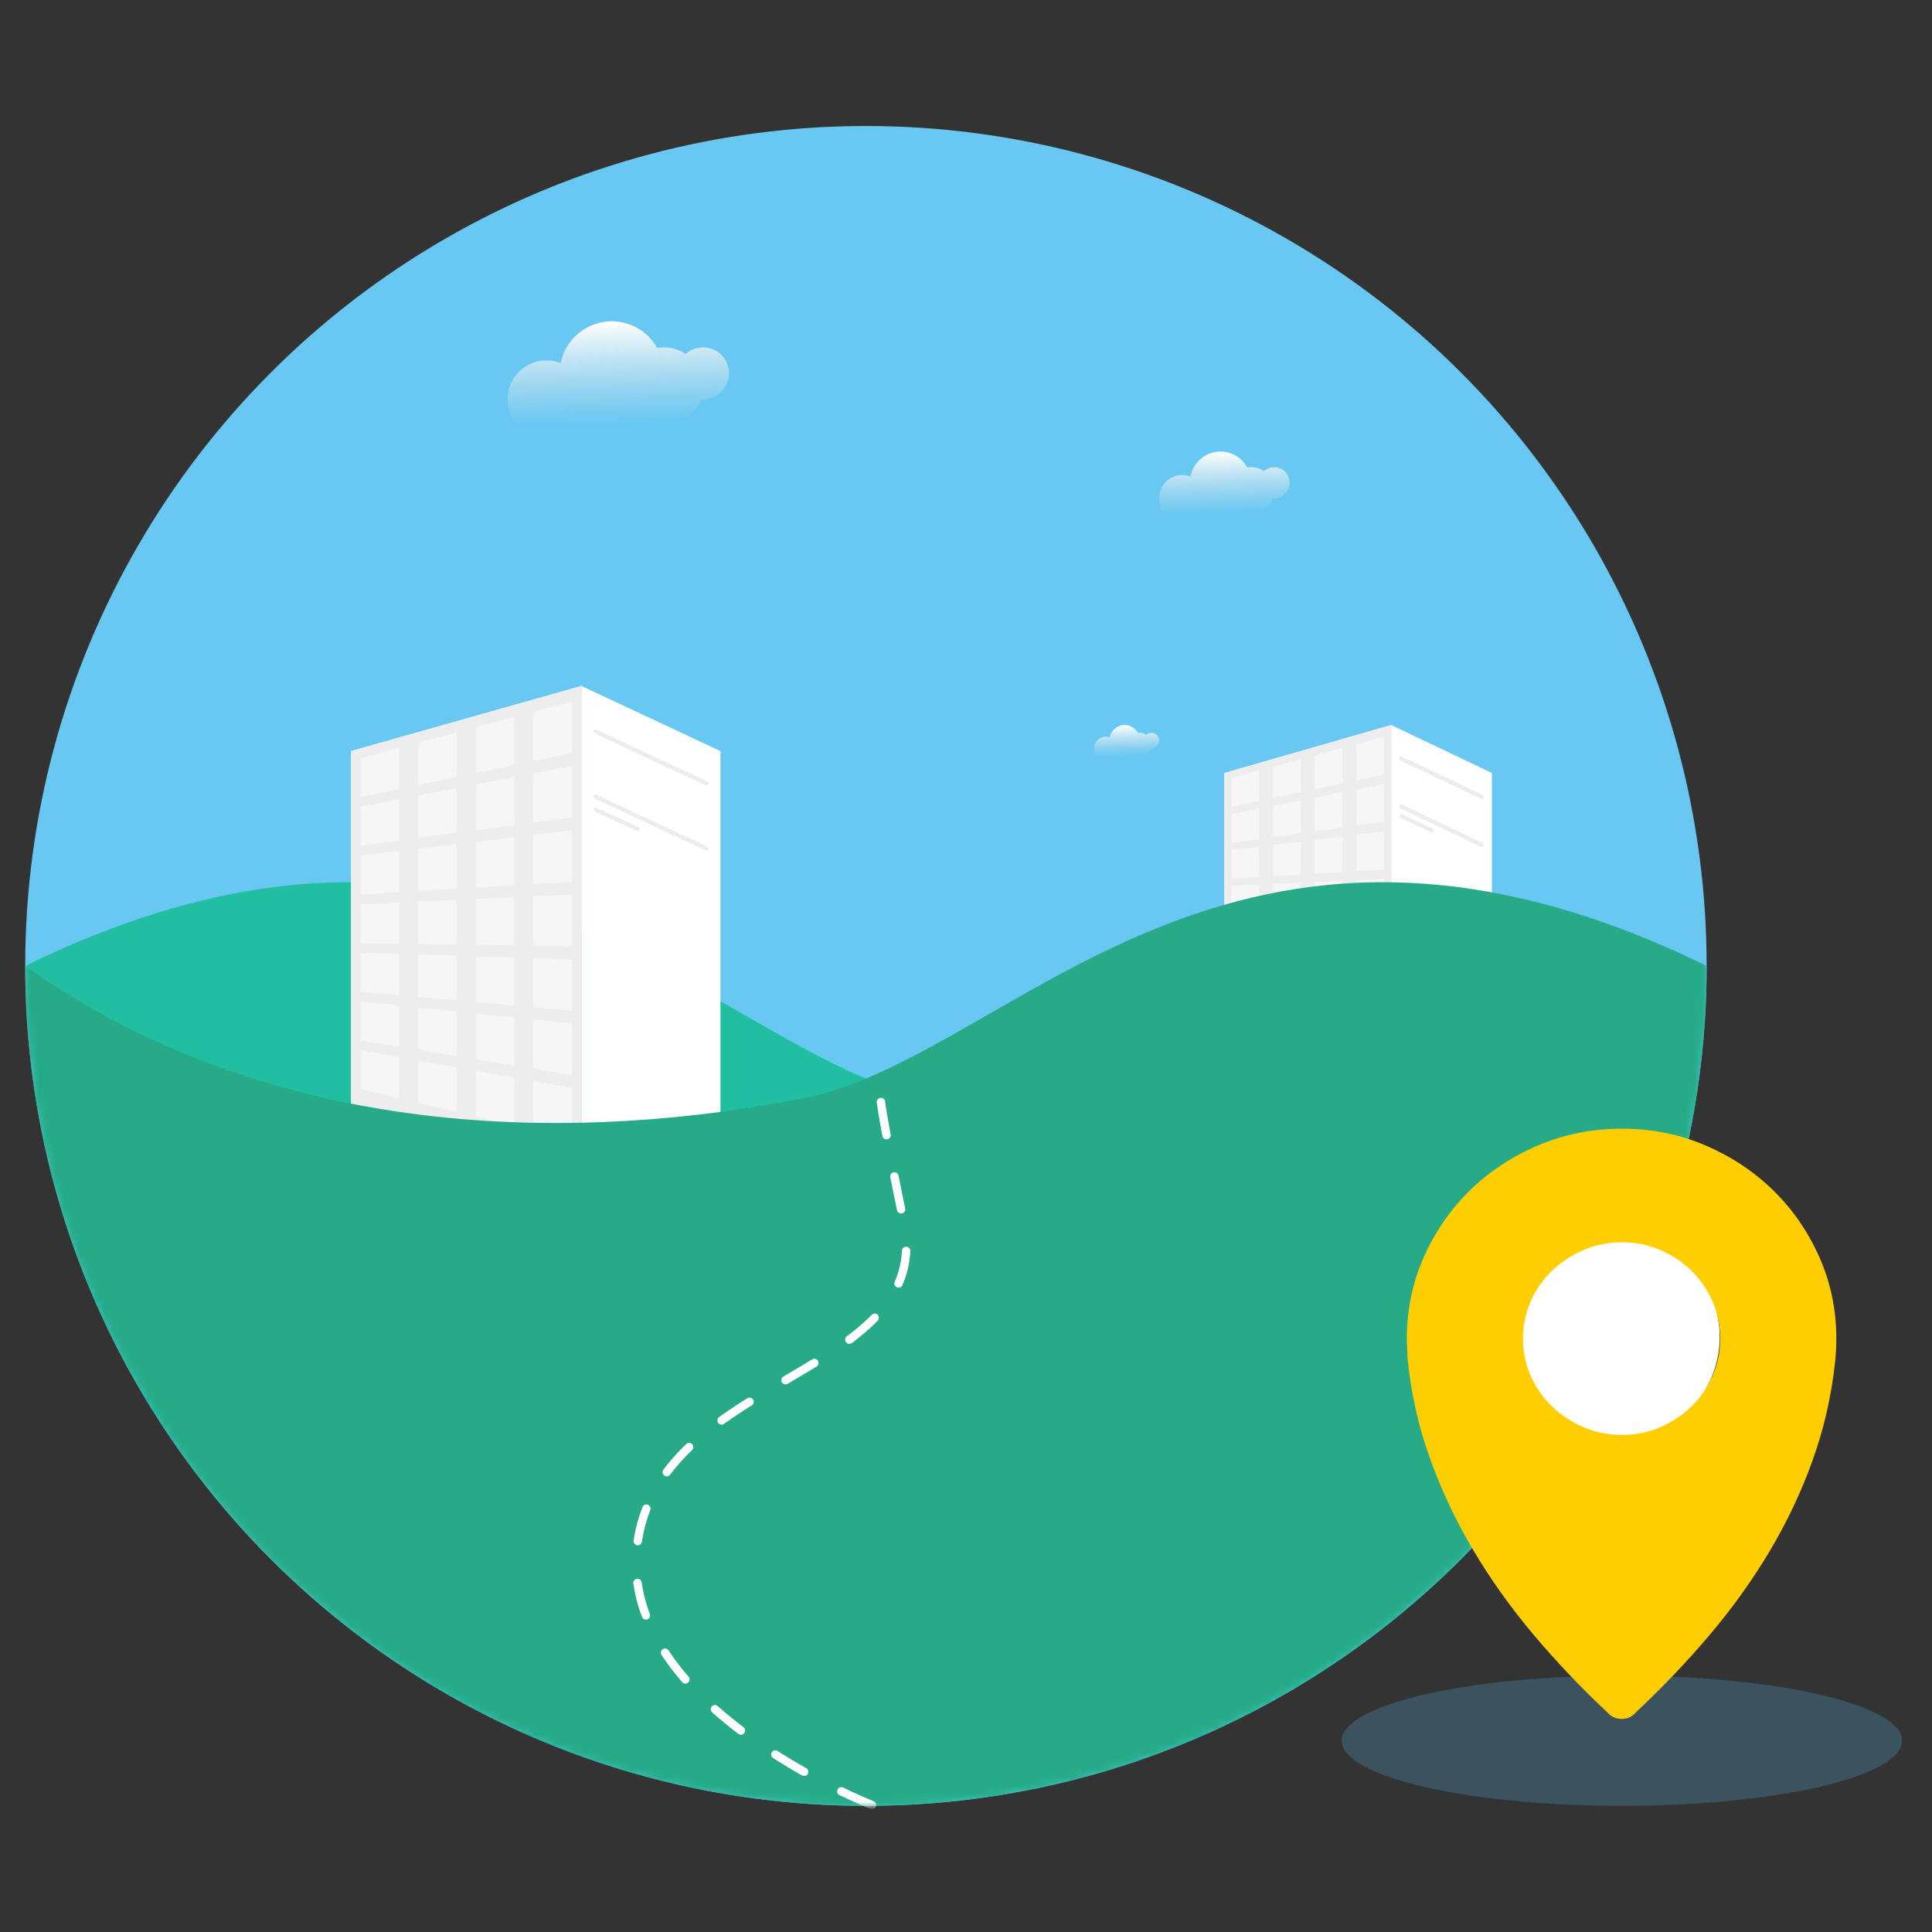 <?xml version="1.0" encoding="UTF-8"?>
<svg width="230px" height="230px" viewBox="0 0 230 230" version="1.1" xmlns="http://www.w3.org/2000/svg" xmlns:xlink="http://www.w3.org/1999/xlink">
    <rect x="0" y="0" width="230" height="230" fill="#333333" stroke="none"/>
    <defs>
        <ellipse id="path-1" cx="100.086" cy="99.99" rx="100.086" ry="99.99"></ellipse>
        <linearGradient x1="50%" y1="0%" x2="54.331%" y2="77.772%" id="linearGradient-3">
            <stop stop-color="#FFFFFF" offset="0%"></stop>
            <stop stop-color="#E3E3E3" stop-opacity="0" offset="100%"></stop>
        </linearGradient>
    </defs>
    <g id="Page-1" stroke="none" stroke-width="1" fill="none" fill-rule="evenodd">
        <g id="Artboard">
            <g id="Group-7" transform="translate(3, 15)">
                <g id="Group-4">
                    <g id="Group">
                        <mask id="mask-2" fill="white">
                            <use xlink:href="#path-1"></use>
                        </mask>
                        <use id="Mask" fill="#69C8F2" xlink:href="#path-1"></use>
                        <g id="Group-6" mask="url(#mask-2)" fill="url(#linearGradient-3)">
                            <g transform="translate(57.413, 23.253)">
                                <path d="M8.052,12.481 C7.203,13.386 5.995,13.952 4.655,13.952 C2.084,13.952 0,11.87 0,9.301 C0,6.733 2.084,4.651 4.655,4.651 C5.246,4.651 5.811,4.761 6.331,4.961 C6.906,2.131 9.411,0 12.414,0 C14.739,0 16.765,1.277 17.828,3.168 C18.086,3.123 18.351,3.1 18.621,3.1 C19.579,3.1 20.47,3.39 21.211,3.886 C21.759,3.398 22.483,3.1 23.276,3.1 C24.99,3.1 26.379,4.489 26.379,6.201 C26.379,7.913 24.99,9.301 23.276,9.301 C23.188,9.301 23.101,9.298 23.015,9.291 C22.379,11.103 20.651,12.402 18.621,12.402 C18.015,12.402 17.436,12.286 16.906,12.076 C16.368,14.051 14.56,15.502 12.414,15.502 C10.417,15.502 8.713,14.246 8.052,12.481 Z" id="Combined-Shape"></path>
                                <path d="M82.322,22.991 C81.823,23.534 81.112,23.874 80.324,23.874 C78.812,23.874 77.586,22.624 77.586,21.083 C77.586,19.542 78.812,18.293 80.324,18.293 C80.671,18.293 81.004,18.359 81.31,18.479 C81.648,16.781 83.121,15.502 84.888,15.502 C86.255,15.502 87.448,16.269 88.073,17.403 C88.224,17.376 88.38,17.363 88.539,17.363 C89.103,17.363 89.627,17.536 90.063,17.834 C90.385,17.541 90.811,17.363 91.277,17.363 C92.285,17.363 93.103,18.195 93.103,19.223 C93.103,20.25 92.285,21.083 91.277,21.083 C91.226,21.083 91.174,21.081 91.124,21.077 C90.75,22.164 89.734,22.943 88.539,22.943 C88.183,22.943 87.842,22.874 87.53,22.748 C87.214,23.933 86.151,24.804 84.888,24.804 C83.713,24.804 82.711,24.05 82.322,22.991 Z" id="Combined-Shape-Copy-4"></path>
                                <path d="M72.195,51.801 C71.946,52.073 71.59,52.243 71.196,52.243 C70.44,52.243 69.827,51.618 69.827,50.848 C69.827,50.077 70.44,49.452 71.196,49.452 C71.37,49.452 71.536,49.485 71.689,49.545 C71.858,48.696 72.595,48.057 73.478,48.057 C74.162,48.057 74.758,48.44 75.071,49.007 C75.146,48.994 75.224,48.987 75.304,48.987 C75.586,48.987 75.848,49.074 76.066,49.223 C76.227,49.076 76.44,48.987 76.673,48.987 C77.177,48.987 77.586,49.404 77.586,49.917 C77.586,50.431 77.177,50.848 76.673,50.848 C76.647,50.848 76.621,50.846 76.596,50.844 C76.409,51.388 75.901,51.778 75.304,51.778 C75.126,51.778 74.955,51.743 74.799,51.68 C74.641,52.272 74.11,52.708 73.478,52.708 C72.891,52.708 72.39,52.331 72.195,51.801 Z" id="Combined-Shape-Copy-5"></path>
                            </g>
                        </g>
                        <path d="M100.086,199.98 C155.361,199.98 200.171,155.213 200.171,99.99 C169.391,121.84 132.303,120.629 107.484,115.737 C82.665,110.846 56.787,72.204 0,99.99 C0,155.213 44.81,199.98 100.086,199.98 Z" id="Mask-Copy" fill="#22BEA2" mask="url(#mask-2)"></path>
                        <g id="Group-2" mask="url(#mask-2)">
                            <g transform="translate(38.793, 66.66)">
                                <polygon id="Combined-Shape-Copy" stroke="none" fill="#F6F6F6" fill-rule="evenodd" points="27.42 58.909 0 51.158 0 7.751 27.42 0"></polygon>
                                <polygon id="Combined-Shape-Copy-3" stroke="none" fill="#FFFFFF" fill-rule="evenodd" transform="translate(35.698, 29.454) scale(-1, 1) translate(-35.698, -29.454) " points="43.977 58.909 27.419 51.158 27.419 7.751 43.977 0"></polygon>
                                <path d="M27.42,58.909 L0,51.158 L0,7.751 L27.42,0 L27.42,58.909 Z M5.712,12.273 L1.142,13.225 L1.142,8.587 L5.712,7.364 L5.712,12.273 Z M26.277,7.989 L21.707,8.941 L21.707,3.08 L26.277,1.856 L26.277,7.989 Z M19.422,9.417 L14.852,10.369 L14.852,4.916 L19.422,3.692 L19.422,9.417 Z M12.567,10.845 L7.997,11.797 L7.997,6.752 L12.567,5.528 L12.567,10.845 Z M5.712,18.409 L1.142,19.021 L1.142,14.384 L5.712,13.5 L5.712,18.409 Z M26.277,15.655 L21.707,16.267 L21.707,10.406 L26.277,9.522 L26.277,15.655 Z M19.422,16.573 L14.852,17.185 L14.852,11.732 L19.422,10.848 L19.422,16.573 Z M12.567,17.491 L7.997,18.103 L7.997,13.058 L12.567,12.174 L12.567,17.491 Z M5.712,24.545 L1.142,24.817 L1.142,20.18 L5.712,19.636 L5.712,24.545 Z M26.277,23.321 L21.707,23.593 L21.707,17.732 L26.277,17.189 L26.277,23.321 Z M19.422,23.729 L14.852,24.001 L14.852,18.548 L19.422,18.004 L19.422,23.729 Z M12.567,24.137 L7.997,24.409 L7.997,19.364 L12.567,18.82 L12.567,24.137 Z M5.712,30.682 L1.142,30.614 L1.142,25.977 L5.712,25.773 L5.712,30.682 Z M26.277,30.988 L21.707,30.92 L21.707,25.059 L26.277,24.855 L26.277,30.988 Z M19.422,30.886 L14.852,30.818 L14.852,25.365 L19.422,25.161 L19.422,30.886 Z M12.567,30.784 L7.997,30.716 L7.997,25.671 L12.567,25.467 L12.567,30.784 Z M5.712,36.818 L1.142,36.41 L1.142,31.773 L5.712,31.909 L5.712,36.818 Z M26.277,38.654 L21.707,38.246 L21.707,32.385 L26.277,32.521 L26.277,38.654 Z M19.422,38.042 L14.852,37.634 L14.852,32.181 L19.422,32.317 L19.422,38.042 Z M12.567,37.43 L7.997,37.022 L7.997,31.977 L12.567,32.113 L12.567,37.43 Z M5.712,42.954 L1.142,42.206 L1.142,37.569 L5.712,38.045 L5.712,42.954 Z M26.277,46.32 L21.707,45.572 L21.707,39.711 L26.277,40.187 L26.277,46.32 Z M19.422,45.198 L14.852,44.45 L14.852,38.997 L19.422,39.473 L19.422,45.198 Z M12.567,44.076 L7.997,43.328 L7.997,38.283 L12.567,38.759 L12.567,44.076 Z M5.712,49.091 L1.142,48.003 L1.142,43.366 L5.712,44.182 L5.712,49.091 Z M26.277,53.986 L21.707,52.898 L21.707,47.037 L26.277,47.853 L26.277,53.986 Z M19.422,52.354 L14.852,51.266 L14.852,45.813 L19.422,46.629 L19.422,52.354 Z M12.567,50.722 L7.997,49.635 L7.997,44.59 L12.567,45.405 L12.567,50.722 Z" id="Combined-Shape-Copy-2" stroke="none" fill="#EDEDED" fill-rule="evenodd"></path>
                                <path d="M29.082,5.42 L42.308,11.611" id="Path-4" stroke="#EDEDED" stroke-width="0.5" fill="none" stroke-linecap="round" stroke-linejoin="round"></path>
                                <path d="M29.082,13.171 L42.308,19.362" id="Path-4-Copy" stroke="#EDEDED" stroke-width="0.5" fill="none" stroke-linecap="round" stroke-linejoin="round"></path>
                                <path d="M29.082,14.721 L34.138,17.053" id="Path-4-Copy-2" stroke="#EDEDED" stroke-width="0.5" fill="none" stroke-linecap="round" stroke-linejoin="round"></path>
                            </g>
                        </g>
                        <g id="Group-2-Copy" mask="url(#mask-2)">
                            <g transform="translate(142.758, 71.311)">
                                <polygon id="Combined-Shape-Copy" stroke="none" fill="#F6F6F6" fill-rule="evenodd" points="19.856 43.406 0 37.695 0 5.711 19.856 0"></polygon>
                                <polygon id="Combined-Shape-Copy-3" stroke="none" fill="#FFFFFF" fill-rule="evenodd" transform="translate(25.85, 21.703) scale(-1, 1) translate(-25.85, -21.703) " points="31.845 43.406 19.855 37.695 19.855 5.711 31.845 0"></polygon>
                                <path d="M19.856,43.406 L0,37.695 L0,5.711 L19.856,0 L19.856,43.406 Z M4.137,9.043 L0.827,9.744 L0.827,6.328 L4.137,5.426 L4.137,9.043 Z M19.028,5.887 L15.719,6.588 L15.719,2.27 L19.028,1.368 L19.028,5.887 Z M14.064,6.939 L10.755,7.64 L10.755,3.622 L14.064,2.72 L14.064,6.939 Z M9.101,7.991 L5.791,8.692 L5.791,4.975 L9.101,4.073 L9.101,7.991 Z M4.137,13.565 L0.827,14.015 L0.827,10.599 L4.137,9.947 L4.137,13.565 Z M19.028,11.535 L15.719,11.986 L15.719,7.668 L19.028,7.016 L19.028,11.535 Z M14.064,12.212 L10.755,12.663 L10.755,8.645 L14.064,7.993 L14.064,12.212 Z M9.101,12.888 L5.791,13.339 L5.791,9.622 L9.101,8.97 L9.101,12.888 Z M4.137,18.086 L0.827,18.286 L0.827,14.87 L4.137,14.469 L4.137,18.086 Z M19.028,17.184 L15.719,17.385 L15.719,13.066 L19.028,12.665 L19.028,17.184 Z M14.064,17.485 L10.755,17.685 L10.755,13.667 L14.064,13.266 L14.064,17.485 Z M9.101,17.785 L5.791,17.986 L5.791,14.268 L9.101,13.868 L9.101,17.785 Z M4.137,22.608 L0.827,22.557 L0.827,19.141 L4.137,18.99 L4.137,22.608 Z M19.028,22.833 L15.719,22.783 L15.719,18.464 L19.028,18.314 L19.028,22.833 Z M14.064,22.758 L10.755,22.708 L10.755,18.69 L14.064,18.539 L14.064,22.758 Z M9.101,22.683 L5.791,22.633 L5.791,18.915 L9.101,18.765 L9.101,22.683 Z M4.137,27.129 L0.827,26.828 L0.827,23.412 L4.137,23.512 L4.137,27.129 Z M19.028,28.482 L15.719,28.181 L15.719,23.863 L19.028,23.963 L19.028,28.482 Z M14.064,28.031 L10.755,27.73 L10.755,23.712 L14.064,23.812 L14.064,28.031 Z M9.101,27.58 L5.791,27.279 L5.791,23.562 L9.101,23.662 L9.101,27.58 Z M4.137,31.651 L0.827,31.099 L0.827,27.683 L4.137,28.033 L4.137,31.651 Z M19.028,34.13 L15.719,33.579 L15.719,29.261 L19.028,29.611 L19.028,34.13 Z M14.064,33.304 L10.755,32.753 L10.755,28.735 L14.064,29.085 L14.064,33.304 Z M9.101,32.477 L5.791,31.926 L5.791,28.209 L9.101,28.559 L9.101,32.477 Z M4.137,36.172 L0.827,35.37 L0.827,31.954 L4.137,32.555 L4.137,36.172 Z M19.028,39.779 L15.719,38.978 L15.719,34.659 L19.028,35.26 L19.028,39.779 Z M14.064,38.577 L10.755,37.775 L10.755,33.757 L14.064,34.358 L14.064,38.577 Z M9.101,37.374 L5.791,36.573 L5.791,32.855 L9.101,33.457 L9.101,37.374 Z" id="Combined-Shape-Copy-2" stroke="none" fill="#EDEDED" fill-rule="evenodd"></path>
                                <path d="M21.06,3.994 L30.637,8.555" id="Path-4" stroke="#EDEDED" stroke-width="0.5" fill="none" stroke-linecap="round" stroke-linejoin="round"></path>
                                <path d="M21.06,9.705 L30.637,14.267" id="Path-4-Copy" stroke="#EDEDED" stroke-width="0.5" fill="none" stroke-linecap="round" stroke-linejoin="round"></path>
                                <path d="M21.06,10.847 L24.72,12.565" id="Path-4-Copy-2" stroke="#EDEDED" stroke-width="0.5" fill="none" stroke-linecap="round" stroke-linejoin="round"></path>
                            </g>
                        </g>
                        <path d="M100.086,199.98 C155.361,199.98 200.171,155.213 200.171,99.99 C169.391,121.84 132.303,120.629 107.484,115.737 C82.665,110.846 56.787,72.204 0,99.99 C0,155.213 44.81,199.98 100.086,199.98 Z" id="Mask-Copy-2" fill="#27AA88" mask="url(#mask-2)" transform="translate(100.086, 145.004) scale(-1, 1) translate(-100.086, -145.004) "></path>
                        <path d="M100.809,199.889 C100.809,199.889 69.59,187.676 72.981,168.087 C76.372,148.499 108.351,148.635 104.58,130.47 C100.809,112.306 101.841,114.406 101.841,114.406" id="Path-3" stroke="#FFFFFF" stroke-linecap="round" stroke-linejoin="round" stroke-dasharray="4,5" mask="url(#mask-2)"></path>
                    </g>
                    <g id="Group-3" transform="translate(156.723, 119.368)">
                        <ellipse id="Oval" fill="#FFFFFF" cx="32.586" cy="24.804" rx="12.414" ry="12.402"></ellipse>
                        <ellipse id="Oval-4" fill="#58CDFF" opacity="0.211" cx="33.362" cy="72.861" rx="33.362" ry="7.751"></ellipse>
                        <path d="M58.887,24.989 C58.887,25.479 58.876,25.945 58.851,26.385 C58.826,26.826 58.789,27.292 58.74,27.782 C58.299,31.849 57.404,35.756 56.055,39.504 C54.707,43.253 53.002,46.854 50.943,50.309 C48.883,53.763 46.504,57.082 43.807,60.267 C41.109,63.452 38.191,66.515 35.052,69.454 C34.611,69.993 34.046,70.263 33.36,70.263 C32.624,70.263 32.036,69.993 31.594,69.454 C28.455,66.515 25.525,63.428 22.803,60.194 C20.081,56.96 17.678,53.579 15.593,50.051 C13.509,46.523 11.793,42.861 10.444,39.063 C9.095,35.266 8.225,31.309 7.832,27.194 C7.832,26.802 7.82,26.434 7.795,26.092 C7.771,25.748 7.759,25.381 7.759,24.989 C7.759,21.559 8.433,18.325 9.782,15.287 C11.13,12.25 12.957,9.603 15.263,7.35 C17.567,5.096 20.277,3.307 23.392,1.985 C26.506,0.662 29.829,0 33.36,0 C36.891,0 40.202,0.662 43.291,1.985 C46.381,3.307 49.079,5.096 51.384,7.35 C53.689,9.603 55.516,12.25 56.865,15.287 C58.213,18.325 58.887,21.559 58.887,24.989 L58.887,24.989 L58.887,24.989 Z M33.36,36.454 C34.978,36.454 36.499,36.148 37.921,35.536 C39.343,34.923 40.582,34.103 41.636,33.074 C42.691,32.044 43.525,30.832 44.138,29.435 C44.75,28.039 45.057,26.557 45.057,24.989 C45.057,23.421 44.75,21.939 44.138,20.542 C43.525,19.146 42.691,17.933 41.636,16.904 C40.582,15.875 39.343,15.055 37.921,14.442 C36.499,13.83 34.978,13.523 33.36,13.523 C31.742,13.523 30.221,13.83 28.799,14.442 C27.376,15.055 26.126,15.875 25.047,16.904 C23.968,17.933 23.122,19.146 22.509,20.542 C21.896,21.939 21.589,23.421 21.589,24.989 C21.589,26.557 21.896,28.039 22.509,29.435 C23.122,30.832 23.968,32.044 25.047,33.074 C26.126,34.103 27.376,34.923 28.799,35.536 C30.221,36.148 31.742,36.454 33.36,36.454 L33.36,36.454 L33.36,36.454 Z" id="Shape" fill="#FFCE00"></path>
                    </g>
                </g>
            </g>
        </g>
    </g>
</svg>